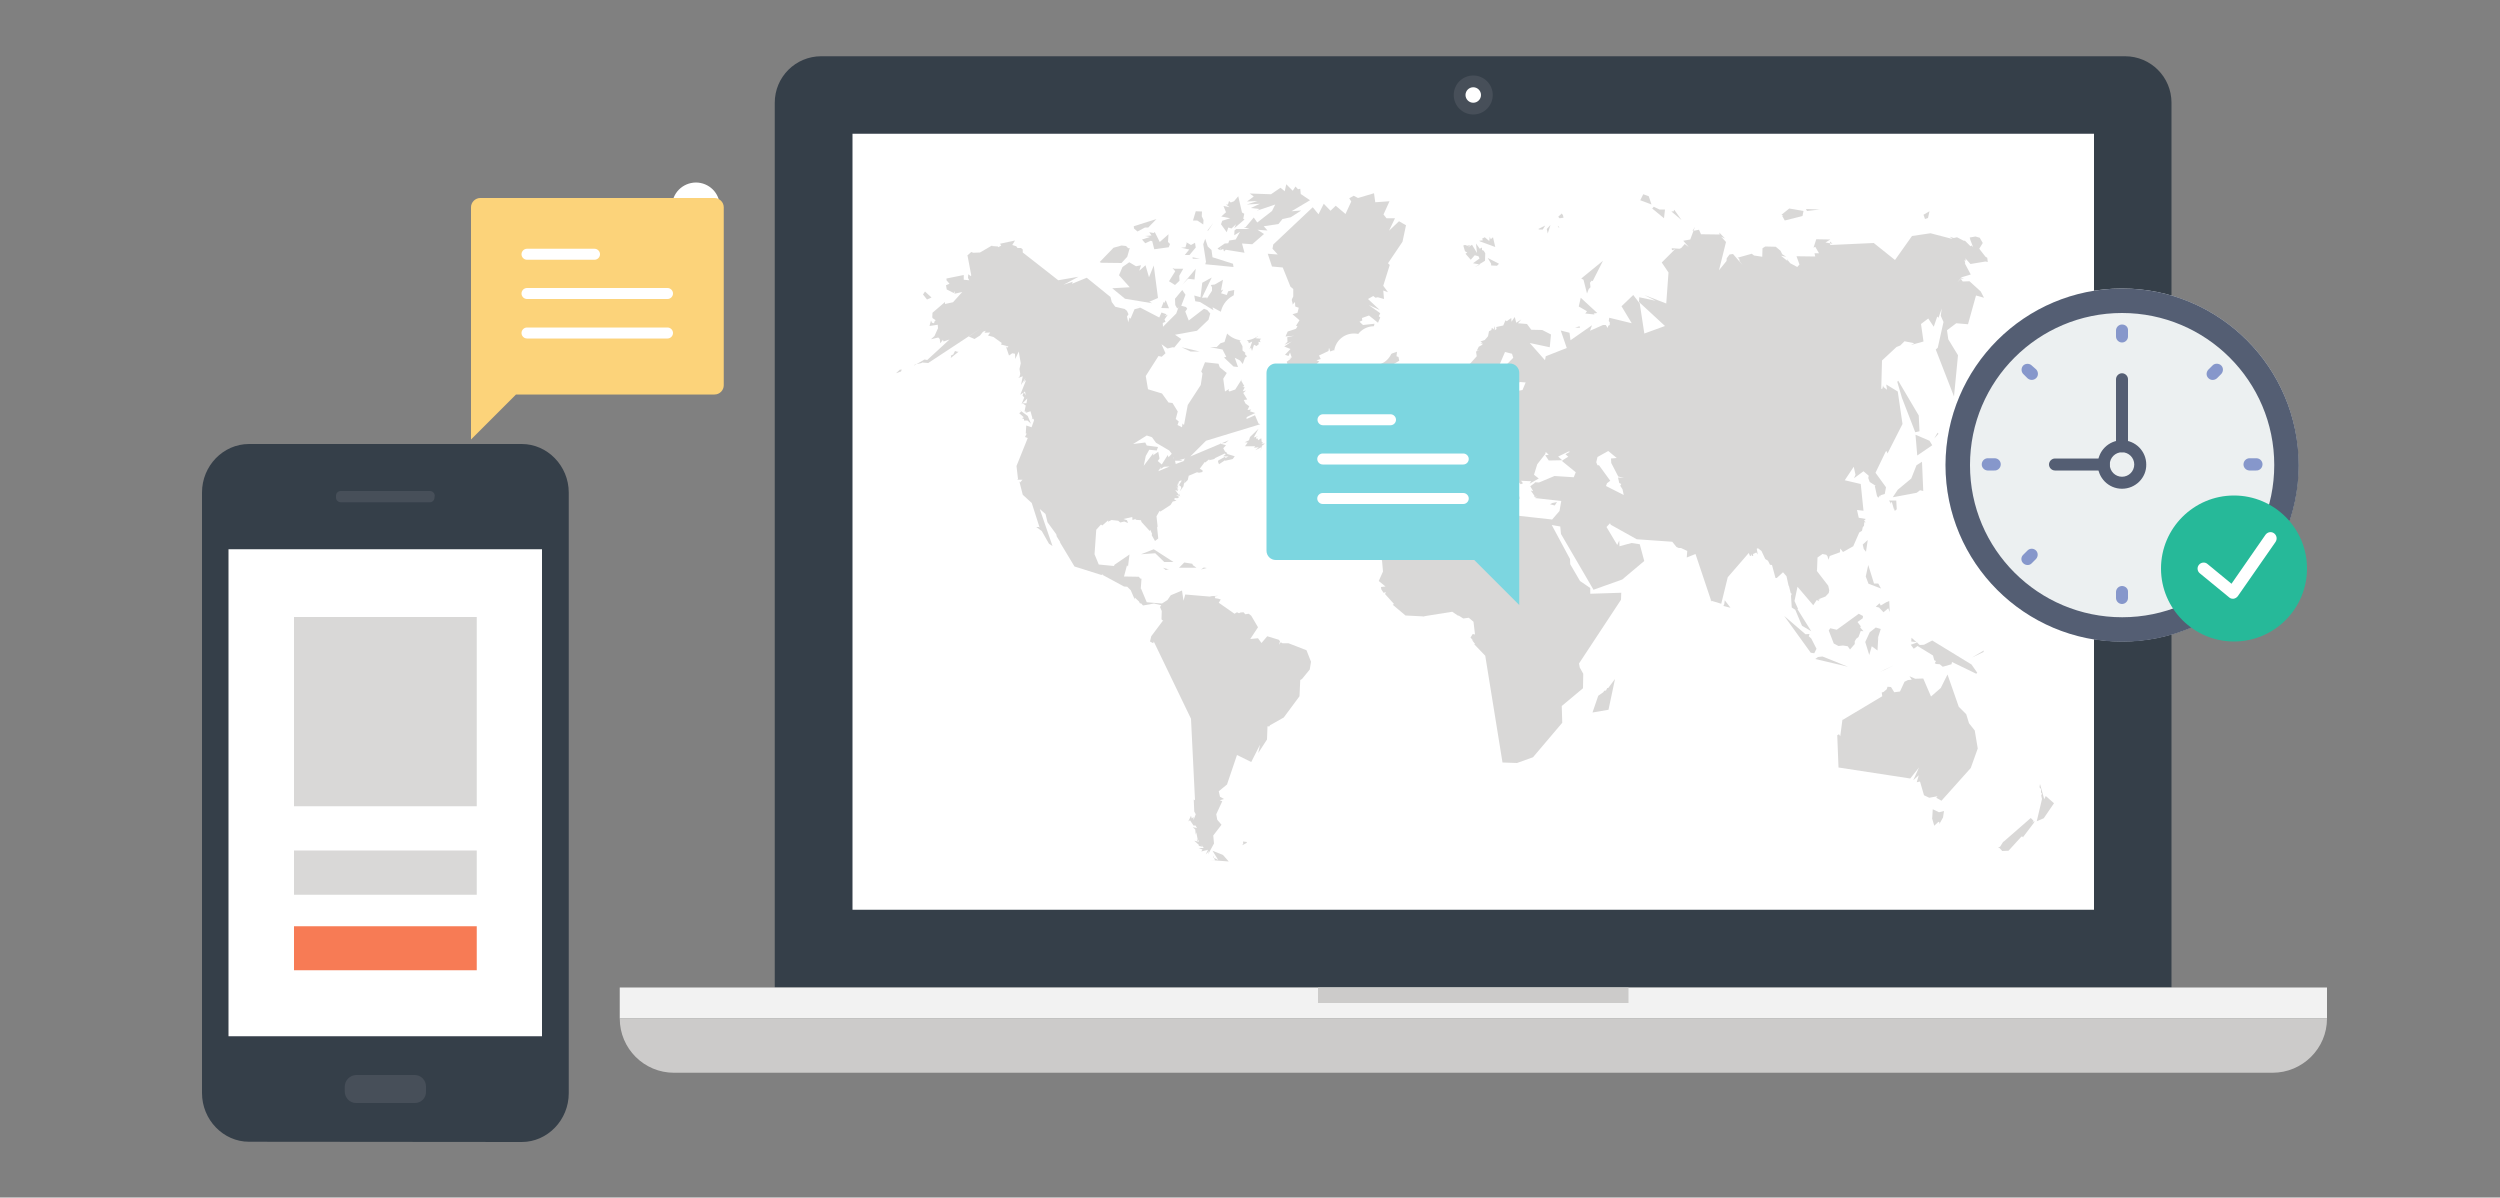 <?xml version="1.0" encoding="utf-8"?>
<!-- Generator: Adobe Illustrator 19.2.0, SVG Export Plug-In . SVG Version: 6.00 Build 0)  -->
<svg version="1.1" id="Layer_1" xmlns="http://www.w3.org/2000/svg" xmlns:xlink="http://www.w3.org/1999/xlink" x="0px" y="0px"
	 viewBox="0 0 1000 479" style="enable-background:new 0 0 1000 479;" xml:space="preserve">
<rect x="0" y="0" width="1000" height="479" fill="#808080" stroke="none"/>
<style type="text/css">
	.st0{fill:#353F49;}
	.st1{fill:#FFFFFF;}
	.st2{fill:#D9D8D7;}
	.st3{fill:#474F59;}
	.st4{fill:#F2F2F2;}
	.st5{fill:#CCCBCA;}
	.st6{fill:#F77B55;}
	.st7{fill:#FCD37A;}
	.st8{fill:#ECF0F1;}
	.st9{fill:#545E73;}
	.st10{fill:#8697CB;}
	.st11{fill:#26B999;}
	.st12{fill:#7CD6E0;}
</style>
<title>push-notification-realtime-comm</title>
<path class="st0" d="M309.9,395V41.1c0-10.3,8.3-18.6,18.6-18.6c0,0,0,0,0,0h521.5c10.3,0,18.6,8.3,18.6,18.6c0,0,0,0,0,0V395H309.9
	z"/>
<rect x="341" y="53.5" class="st1" width="496.6" height="310.4"/>
<g id="Layer_3">
	<g id="Layer_1-2">
		<g id="Layer_1-3">
			<g id="_Group_">
				<polygon id="_Path_" class="st2" points="479.8,140.6 472.6,138.9 476.2,140.6 				"/>
				<path id="_Path_2" class="st2" d="M405.9,155.4l-1.4,1.9L405.9,155.4z"/>
				<path id="_Path_3" class="st2" d="M477,143.1l-2.6,1.3L477,143.1z"/>
				<path id="_Compound_Path_" class="st2" d="M424.2,217l-0.3-0.2l5.9,9.8l10.8,3.4l0.2-0.2l0.5,0.1l-0.2,0.1l8.5,4.6l1.3,0.1
					l1.4,1.4l1.6,3.7v-0.8l1.7,1.6l0.4,0.8l0.4-0.1l0.8,0.9l4.4-0.8l2.9,0.7l-0.5,0.7l0.7,1.6l-0.1,3.3l0.3,0.4h0.4l-4.8,6.4
					l-0.5,2.1l1.3,0.7l0.2-0.7l14.9,30.9l1.6,32.6l-0.5-0.3l0.2,4.8l0.6,1.1l-0.9,2.3v-1.2l-0.7,0.6l-0.3-1.1l-1.1,2.3l0.7-0.5
					l1.4,2.1h0.8l0.6,1l-1.7-0.3l1,0.9l0.2,2.1l0.2-1l0.6,3h-0.4l0.5,0.6l0.3-0.7v0.9l-1.8-0.4l2,1.8l-0.4,0.2l1.7,0.4l-0.5-0.9
					l1,1.4h-2.1l1.6,0.6l-0.5,0.8l2.7-0.7l-0.9,1.9l1.3-1.4l-0.4,1.4l2.4-4.4l-0.3-3.2l3.3-4.3l-1.7-2l-0.4-2.2l2.4-5.2l-1-0.4
					l1.7-0.5l-1.6-0.9l-0.5-2.2l3.3-2.7l4-11.8l5.7,2.8l3.5-6.9l-0.7,3.3l3.5-5.4l0.2-5.3l0.7,0.1l0.3-0.5l5.5-3.1l6.3-8.5l0.3-6.5
					l0.7-0.4l3.1-3.8l0.5-3.1l-1.8-4.6l-7.2-2.8h-2.4l-0.7-0.4l-0.7,1l0.4-1.4l-0.5-0.6l-4.6-1.4l-2.3,2.7l-1.4-1.9l-3.1,0.3
					l3.1-4.7l-2.7-4.6l-1-0.8l-1.4,0.2l-0.7-0.8l-1.2,0.1l-0.6,0.3l-0.8-0.4l-1,0.6l-6.3-4.4l0.8-1.3l-0.9-0.3l-0.5-0.1l-0.8-0.1
					l-0.2-0.7l1.4-0.3l-3.4,0.2l0.8,0.2l-10.6-0.9l-0.7,2.5l-0.6-4.1l-4.5,1.9l-1.3,1.9l-2.2,1.4l-6.1-0.5l-2.3-5.5l-0.1,0.2
					l0.3-4.1l-0.5-0.1l-0.6-0.7l-5.9-0.1l1.2-4.5l0.4,0.5l0.6-4.8l-6,4.1l-0.2,0.5l-6.1-0.6l-2.1-5.1l0.4,1.2l0.7-10l1.9-2.1
					l0.5,0.4l2.4-2.1l-0.1,0.6l1.4-0.7l2.7,0.3l0.8,0.7l1.6-0.4l1.5,0.6l-0.4-1.1l-1.4-0.5l3.5-0.8L453,208l1.5-0.5l-0.4,0.4
					l2.3,0.2l0.2,0.7l3.3,3.6l0.2-0.5l0.7,1.6l-0.1,0.6l1.3,2.3l1.3-1l-0.5-4.8l0.3,0.4l0.1,1l-0.6-5.5l1.2-2.1l0.4,0.2l4-2.6
					l0.9-1.4l1.5-0.3l-0.9-0.5l0.2-0.6l1.1,0.1l0.7-0.5l-1.3-0.8l1.3,0.3v-1l0.4,1.4l-2-2.7l1.2,0.5l-0.5-0.8l0.6,0.3l-0.9-1.4
					l0.8,0.7l-0.5-2l0.7,1.4l-0.3-0.9l0.4-1.2l0.9-0.5l0.1,0.2l-0.1,0.3l-0.8,1.2l0.1,0.5l0.5,0.2l0.2,0.7l-0.6,1.4l1.5-2.1l0.5-2.9
					l-0.2,1.8l1.4-1.4l0.6-2.6l-0.2,0.9l3.3-1.4l0.8,0.2l1.4-0.3v-0.7l-1.1-0.6l2-2.7l0.2,0.2l1.7-1.4l-0.2,0.5l2.1-0.5l0.4-0.4
					l3.8-1.8l0.4,0.3l-1,0.8l2.1,0.1l-1.2,0.6l-0.2-0.5l-2.7,1.5l-0.1,0.5l0.4,1l2.4-1.6l0.1,0.2l3-0.7l0.8-1.1l-3.3-1l0.4-0.2
					l-1-0.7l-0.7-1.3l1.1-1.2l-2.5-0.7l2.3-0.2l1.3-1.1l-15.4,6.5l6.3-6.3l21.7-6.6l-0.7-0.3l-1.4-3.3l-3.4,1.5l0.1-0.8l3.4-1.6
					l-2.2-0.7l0.6-0.7l-1.5,0.2l0.7-1.5l-1.5-1.1l-0.7-1.4l1.4-0.2l-1.6-2.6l1.1-1l-1.3,0.3l0.8-1.6l-0.9-0.1l0.7-0.4l-1.2-2.1
					l0.2-0.6l-2.6,4.1l-2.3,0.8l-0.4-0.4l0.2-0.6l-1.6,1l-0.7-5.1l1.4-2.3l-2.8-2.3l-0.5-1.4l-5.4-0.6l-1.5,3.7l0.5,0.8l-0.7,4.6
					l-5.2,8l-1.5,8l-0.6-0.6l-0.2,1.5l-1.8-0.9l0.5-1.4l-1.2-1l0.8-3l-2.1-3.4l-1.6-0.2l-2.6-3.6l-5.6-1.7l-0.9-5.3l5.1-8l1.3,0.3
					l1.5-1.4l-1.6-3.6l2.4,1.7l2.1-0.5l0.6,0.1l2.8-3.4l-2.5-1.7l8.8-1.6l4.6-4.4l0.7-2.5l-1.2-1.4l-1.3-0.5l-6.1,4.7l-1.4-3.6
					l0.8-1.1l-0.5-0.7l-1.9-0.5l1.7-4.4l-1.3-1.9l-2.9,3.5l0.1,2.5l0.8,1.4l0.5-0.5l-0.9,2.5l-5.3,5.3l-0.1-1.5l1.1-0.5l-0.4-0.9
					l1.3-1.9l-1.2,0.5l0.7-0.7l-2-0.7l-0.9,2l-9.8-5.1l2.2,1.2l-2.3,0.6l-1.6,3.8l-0.4-0.5l-0.5,1.9l-0.5-2.3l0.6-0.9l-0.6-1.3
					l-0.9-0.8l-3.8-0.9l-1.4-1.9l-0.5-2l-9.5-7.7l-5.9,2.4l0.3-0.8l-3.7,1.2l6-3.2l-8.1,1.4l-14.2-11.1l0-1.2l-0.7-0.6H407l-0.5-0.7
					l-1.6-0.5l1.1-1.8l-6,1.3l0.5,0.7l-1.2,0.7l-0.1-0.3l-2.6-0.2l0.7-0.5L392,101l-2.7,0.1l-0.8-0.3l-1.8,1.6l0.3-0.2l1.5,7.9
					l-0.3,0.6l1,0.4l-1.9-1.4l-0.1,1.5l0.5,0.9l-2.2-0.2V110l-6.9,1.4v0.7l1.2,1.4l-1.4,0.6l0.3,1.7l2.8,1.4l0.4-0.8l-0.1,1.1
					l3.1-0.7l-3.7,4.1l-3.2,0.7v-0.8l-5,4.3l-0.1,1.8l0.2,0.4l1.2,0.8l-0.4,0.3l-0.3,0.9l-0.8-0.2l-0.4-0.9l-0.6,2.2l3.3-0.5
					l0.1,1.4l-1.4,3.1l-1.4,1.3l2.9-0.7l0.6,0.6l0.2,1.7l1.1-1.4l0.2,0.7l2.4-0.8l-8.9,8.2l-1.1-0.2l-4.3,2.5l0.5-0.5l2.7-0.6
					l0.1-0.2l2.5,0.2l21.4-14.1l-5.2,3.5l2.3,1l2.2-1.4l1.2-1.5l1.1-0.4l-0.5,0.8l2.3-0.1l-0.9,1.2l2.2,0.6l3.3,2.4l-0.3,0.6l3,0.8
					l-0.6,0.5l-0.5-0.7l1.3,3.8l1.3-0.9l1.1,0.2l0.1,2.1l1.4-3l0.8,4.7l-0.5,2.3l0.3,2l-0.3,1.1l-0.5,0.5l1.8-0.7l-0.7,3.5l1.8-2.8
					l-0.9,2.1l0.8-1.2l0.2,0.3l-2.2,5.5l1.9-1.3l0.3,1.5l-0.8-1.2l-0.5,1.3l0.7,0.8l-1.1,2.7l2.3-2.3l-0.3,1.9H409l1.3,0.9l-0.5,2.4
					l0.8,0.1l-0.5,0.5l2.1-0.7l0.8,2.9l-0.5,0.3l0.9-0.2l0.2,0.7l-1.8,5l0.7-0.5l0.4-1.1l-0.9,1l0.9-1.6l-2.4-0.8l-0.2,3.2h0.4
					l-0.7,1.4l1.1,0.4l-4.5,11.2l0.6,5.2l-0.3,0.3h2.1l-1,1.1l-0.3-0.6l1.4,5.5l3.6,3.3l3.2,10l-0.3-0.4h-1.1l2.2,1.6l2.9,5.1
					l1.4,0.9l-5.1-14.8l2.3,2l0.8,3.3l3.5,4.8l0.2,0.9L424.2,217L424.2,217L424.2,217z M469.5,185.9l-6.2,2.6l1.2-1.9l-0.4,1.1
					l1.5-1l2.2-0.1L469.5,185.9L469.5,185.9L469.5,185.9z M470,184.3h2.6l0.1-0.3h-1l2.4-0.6l-0.7,0.7l0.4,0.2l-3.5,1.3L470,184.3
					L470,184.3z M469.3,183.2l0.3-0.5l-0.4,0.9L469.3,183.2L469.3,183.2L469.3,183.2z M453.4,177.5l5.3-3.3l2.1,0.7l1.6,2.2l5.3,3.1
					l1,1.3l-1.3,1.4l-0.3-0.9l-2.4,3.8l-1.6-1.4l0.7-1l-0.5-2.7l-2.2,1.5l0.2-0.4v-0.5l-3.8,5l0.9-4.4l-0.1,0.5l1.4-2.5l3,0.3
					l0.5-1.4l-4.5-0.6l-0.6-1.2l-4.8,0.6l0,0L453.4,177.5z"/>
				<polygon id="_Path_4" class="st2" points="407.7,163.9 408.5,164.6 407.7,165.3 409.5,166.9 408.8,167.3 409.6,167.6 
					409.6,168.2 411,168.2 412.4,169.5 411.1,166.4 				"/>
				<polygon id="_Path_5" class="st2" points="360.4,148.6 360.7,147.8 359.9,147.9 358.4,149.3 				"/>
				<path id="_Path_6" class="st2" d="M354.6,221.5l-0.6-0.2L354.6,221.5z"/>
				<path id="_Path_7" class="st2" d="M358,149l-2.3,1.4L358,149z"/>
				<path id="_Path_8" class="st2" d="M352.4,220.4l-0.7-0.5L352.4,220.4z"/>
				<path id="_Path_9" class="st2" d="M353.7,220.7l-0.8,0.1L353.7,220.7z"/>
				<polygon id="_Path_10" class="st2" points="383.4,140.7 382.9,140.7 382,140.4 381.3,141.8 380.1,142.3 380.5,142.2 
					380.3,143.2 				"/>
				<polygon id="_Path_11" class="st2" points="491.5,344.6 489.2,342 485,340.3 487.3,344 485.3,343 485.2,342.2 486,344.1 
					484,344 				"/>
				<polygon id="_Path_12" class="st2" points="467,227.8 467.6,227.8 465.2,227.1 466.3,228 				"/>
				<polygon id="_Path_13" class="st2" points="478.6,227.1 477.2,226.1 476.9,225.5 473.7,225 471.6,227.1 				"/>
				<polygon id="_Path_14" class="st2" points="469.4,224.8 461.5,219.7 456.4,221.7 462.1,221.3 465.7,224.8 				"/>
				<polygon id="_Path_15" class="st2" points="480.4,227.8 482.7,227.2 481.5,227 				"/>
				<polygon id="_Path_16" class="st2" points="623.3,90.9 623.8,91 623.1,90.3 				"/>
				<path id="_Path_17" class="st2" d="M624.6,84.4l1.1-0.5L624.6,84.4z"/>
				<path id="_Path_18" class="st2" d="M625.5,87.6l0.4-0.5L625.5,87.6z"/>
				<polygon id="_Path_19" class="st2" points="623.8,87.3 625.4,87.1 625.2,86.1 624.7,85.4 623.3,86.7 				"/>
				<path id="_Path_20" class="st2" d="M627.8,88.6l2,1.3L627.8,88.6z"/>
				<path id="_Path_21" class="st2" d="M625.7,92.2l-0.3-1.1L625.7,92.2z"/>
				<path id="_Path_22" class="st2" d="M626.2,90.2l2.2,0.3L626.2,90.2z"/>
				<path id="_Path_23" class="st2" d="M622.8,89.1l0.2-0.2L622.8,89.1z"/>
				<polygon id="_Path_24" class="st2" points="615.7,91.8 617.1,91.8 618.1,90.2 615.3,91.6 				"/>
				<polygon id="_Path_25" class="st2" points="618.7,91.6 619.1,93.4 620.2,90 				"/>
				<path id="_Path_26" class="st2" d="M620.7,92.8l-0.2,0.5L620.7,92.8z"/>
				<polygon id="_Path_27" class="st2" points="656.1,80.1 660.6,81.8 659.5,78.5 657.3,77.7 				"/>
				<polygon id="_Path_28" class="st2" points="638.9,125.2 632.3,119.1 631.5,122.6 634.8,124.5 634.1,125.4 637.8,125.8 
					637.5,125.4 				"/>
				<polygon id="_Path_29" class="st2" points="631.8,130.5 630,131.1 632,131.1 				"/>
				<path id="_Path_30" class="st2" d="M628.6,83.8l-0.5-0.1L628.6,83.8z"/>
				<polygon id="_Path_31" class="st2" points="632.5,111.4 633.4,111.9 634.8,117.4 635.5,115.6 636.2,114.9 636,113.1 
					636.6,112.3 637.1,112.4 641.2,104.3 				"/>
				<polygon id="_Path_32" class="st2" points="568.6,161.8 568.3,163.2 569.2,162.9 568.5,165.7 569.4,164 569.1,164.7 
					569.4,166.2 571.8,166.6 572.2,169.9 569.6,170.9 570.4,171.7 568.9,172.7 572.5,172.9 568.4,176.1 576.2,173.5 577.6,171.9 
					575.7,170.7 574.8,169.1 575.8,169.3 574.1,166.2 570.9,164.3 572.2,164.1 571.5,163.7 570.5,161.2 570.9,159 				"/>
				<polygon id="_Path_33" class="st2" points="568,168.4 568.7,167.6 566.4,165.7 565.9,166.5 565.8,166 565.3,167.2 563,168.1 
					563.5,168.7 563.2,169.2 564.2,170 563,171.3 564.4,171 562.3,172.8 563.3,172.7 563,173 563,173.4 567.6,171.9 				"/>
				<polygon id="_Path_34" class="st2" points="585.4,98.5 586,100.5 586.9,101 586.2,101.5 588.3,103.9 589.9,102.1 591.4,102.5 
					591.8,103.4 589.2,105.3 592,105.8 589.8,106.9 594,104.3 594.1,101.3 593.5,100.3 592.8,100 592.8,99 591.9,99.5 590.4,97.4 
					590.8,101.2 588.8,97.9 587.1,99 588.1,98 586.9,98.3 586.1,98 585.4,98.1 				"/>
				<path id="_Path_35" class="st2" d="M592.4,95.5l-0.2,0.3L592.4,95.5z"/>
				<polygon id="_Path_36" class="st2" points="592.1,96.6 598.1,98.8 597.2,94.9 596.3,95.7 595.9,94.7 595.7,96.4 593.9,94.9 
					592.8,95.5 593.2,96.1 591.7,96.3 				"/>
				<polygon id="_Path_37" class="st2" points="598.8,106.3 599.6,105.5 595.1,103.2 596.4,105.4 596.5,106.2 				"/>
				<path id="_Path_38" class="st2" d="M591.8,136l2.3-1.4L591.8,136z"/>
				<polygon id="_Path_39" class="st2" points="712.6,85.9 713.3,86.4 712.9,86.4 713.9,88.2 721,86.4 721.4,84.4 715.7,83.4 				
					"/>
				<polygon id="_Path_40" class="st2" points="661.5,82.7 660.9,83.4 660.5,83.1 665.6,87.3 666,83.8 663.8,83.8 				"/>
				<polygon id="_Path_41" class="st2" points="668.8,84.8 672.6,88 669.7,83.9 669.4,84.6 668.6,84.5 				"/>
				<path id="_Path_42" class="st2" d="M722.7,94.8l-0.4-0.2L722.7,94.8z"/>
				<polygon id="_Path_43" class="st2" points="769.4,85.9 770,87.6 771.2,87.2 771.8,84.5 				"/>
				<polygon id="_Path_44" class="st2" points="722.8,84.4 727.9,83.8 722.4,83.6 				"/>
				<polygon id="_Path_45" class="st2" points="477.2,88.2 478.9,88.2 481.3,89.8 481.4,88 480.7,86.5 480.8,84.6 478.3,84.5 				
					"/>
				<polygon id="_Path_46" class="st2" points="483.3,92.2 485.3,89.2 482.9,92.3 				"/>
				<polygon id="_Path_47" class="st2" points="482.1,95.5 481.3,97.7 482.4,104.7 482.1,105.7 493.4,106.8 493.2,105.5 485,102.9 
					484.6,100 483.1,98.6 				"/>
				<polygon id="_Path_48" class="st2" points="488.5,86.6 492.1,87.3 488.9,88.3 488.4,89.7 490.7,92.9 491.3,91 492.6,91.4 
					494.4,89.7 493.7,91.3 497.8,87.8 497.3,87.5 497.7,85.5 496.8,85 495.3,78.5 493.6,80.5 492.3,81 491.6,80.4 491.2,81.8 
					490.4,81.8 491.8,82.9 489.4,82.4 490.4,84.9 				"/>
				<polygon id="_Path_49" class="st2" points="477,102.9 477.1,103.5 480,103.5 				"/>
				<polygon id="_Path_50" class="st2" points="501.5,87 498.3,90.8 497.5,90.9 499.8,91.6 494.5,91.6 493.8,92.2 493.7,94.1 
					496,92.7 494,96.3 496.8,95.4 491.7,96.2 491.3,97.3 489.9,97.4 487,99.4 487.8,100 488.6,98.7 488,100.1 489.3,99.6 
					489.6,100.6 490.3,99.9 497.8,101.1 496.8,97.4 500.9,97.7 505.6,93.6 503,91.9 507,92.2 505.5,90.5 511.4,89.6 513,87.6 
					516.3,86.9 520.5,84.2 516.6,84.5 524,80.1 520.3,77.6 520.1,75.5 519.2,75.7 518.2,74.6 517.1,76.3 514.5,73.7 513.9,76.5 
					512.2,75.1 508.4,77.7 499.9,77.4 501.5,78.6 498.8,80.6 503,80.4 498.7,81.8 504,81.5 500.3,83.2 503.8,83.6 502.7,84.3 
					510.1,81.8 508.8,84.4 502.9,89 				"/>
				<polygon id="_Path_51" class="st2" points="477.8,111.8 478.3,107.5 473,113.8 475.2,111.5 				"/>
				<polygon id="_Path_52" class="st2" points="471.8,112.3 471.7,110.3 473.3,107.5 469.8,107.5 469,107.2 470.1,108.5 
					467.6,112.5 470,114 				"/>
				<polygon id="_Path_53" class="st2" points="463.2,119.2 461.5,106.2 459.6,110.9 458.2,106.1 455.7,108.3 456.4,106.1 
					454.4,106.5 451.7,104.9 449,106.8 447.6,110.1 451.9,114.9 444.9,115.3 450,119.5 460.9,121.3 459.7,120.7 				"/>
				<polygon id="_Path_54" class="st2" points="464.5,123.2 467.6,123.3 466.3,120.1 465.7,121.2 465.5,120.7 				"/>
				<polygon id="_Path_55" class="st2" points="463.9,96.8 461.9,92.8 461.5,93.2 459.7,92.9 460.6,94.2 458,94.4 460,94.8 
					456.8,95.8 458.1,97.3 460.3,96.3 460.9,96.5 461.7,99.7 467.5,98.9 468,97.6 467.2,96.8 467.4,93.7 				"/>
				<polygon id="_Path_56" class="st2" points="474.2,96.7 474.7,97.1 474.2,98.9 472.4,99.1 475.7,99.8 473.9,102 475.8,102 
					478.3,99 478,97.1 476.4,98 				"/>
				<polygon id="_Path_57" class="st2" points="440.4,105.1 448.6,105.2 450.9,102.7 451.9,99.2 451.3,99.3 450.4,98.4 448.6,98.2 
					445.4,99.1 439.9,104.8 				"/>
				<polygon id="_Path_58" class="st2" points="369.2,117.8 370.8,119.8 372.6,119 370,116.6 				"/>
				<polygon id="_Path_59" class="st2" points="453.6,91.4 455,92.6 458,91 459.3,91 462.6,87.6 453.5,90.5 				"/>
				<polygon id="_Path_60" class="st2" points="567.8,159.2 566.9,159.9 566.8,160.7 				"/>
				<polygon id="_Path_61" class="st2" points="552.2,212.9 553.2,212.2 552.1,212.5 				"/>
				<path id="_Path_62" class="st2" d="M525.1,82.9l-15.8,14.9l-0.3,1.7l2.1,2.3l-4-0.3l1.7,5.1l4.3,0.4l3.1,7.7l1.1,0.9v3l-1.1,2.3
					l0.6-0.4l-1.1,2.7l2.3-2.4l0.1,1.8l1.4,0.5l-0.5,2l-2,0.6l2.8,2.4l-1.4,2.2l0.6,0.2l-0.6,1l-3.3,1.1l-0.9,2l3.4-0.3l-2.7,0.6
					l0.1,1.8l-1.2,1.2l2.9-1.3l-3,2l2.5,1l-2.2,2.3l1.4,0.5l0.6-1.4l0.7,2l-2,0.5l1.4-0.3l0.2,0.3l-1.6,1.2l0.7,2.3l0.8-0.5l1.4,5.1
					l-0.5,0.5l3-0.8l2.2,3.3l2.3-4.1l-0.3-0.1l0.8-1.4l-0.8-1.1l3.4-3.3l-1.1-0.5l1.7-0.5l-0.7-1.4l3.8-1.8l0.2-1.3l0.5,1.5l1.3-0.5
					l0.6,0.2l1-1.4l0.9-0.5l3.4-4.3l5.4,0.1l4.6-2.7l0.5-2l-4.6,0.5l-1.4-1.3l1.1-0.5l-0.1-1l2.8-1l3.6,2.9l0.9-2.1l-0.6-0.5
					l0.6-1.2l-4.6-3.3l4.4,2l-4.7-4.4l2.1-1.2l0.9,0.7l0.9-0.2l2.5,0.7l-0.3-3.4l1.9,0.7l-1.9-2.6l2.6-8.3l-0.7-0.7l5.8-8.6l1.4-6.6
					l-2.8-1.6l-4,3.8l2.4-5h-3.4l-1.2-1.5l2.4-5.3l-5.7,0.4l-0.5-3.6l-6.4,1.9l-1.7-0.9l-1.8,1l0.8,1.3l-2.3,5l-3.9-3.3l-2.1,2
					l-2.7-2.8l-2.1,4.2L525.1,82.9L525.1,82.9L525.1,82.9z"/>
				<polygon id="_Path_63" class="st2" points="559.7,144.3 559.4,142.8 558.6,142.5 558.8,140.7 551,143.4 549.5,140.3 
					549.6,140.7 549.4,141.7 548.5,141 548.2,141.3 548,141.8 548.6,142 550.2,143.4 547.9,144.5 550.2,144.9 549.9,145.4 
					550.3,145.5 548.8,146.8 550.7,146.6 551.2,147 553.7,147.8 				"/>
				<path id="_Path_64" class="st2" d="M556.3,212l-0.8,1L556.3,212z"/>
				<polygon id="_Path_65" class="st2" points="503.4,136.7 504.2,136.9 503.9,136 504.5,135.5 502.2,135.3 503.3,134.3 
					501.5,133.8 502.6,133.3 499.9,132.1 500.6,131 499.7,131.6 499.6,131.4 500.1,130.5 498,128.4 500.6,127.9 498.3,126.9 
					500.7,125.8 499,125.6 499.4,125 497.9,125.2 499.7,123.5 496.5,124.8 496.9,123.6 496.3,123.8 495.7,119.9 494.9,120.4 
					495.5,119.3 493.8,120.8 494.4,119.8 494.1,119.2 495.3,118.4 493.4,119.1 493.7,116 491.3,116.5 490.7,118 488.4,117.3 
					489.3,115.8 488.4,116.2 489.2,111.9 485.9,113.8 484.3,114 484.8,114.9 484.8,116.3 482.7,119.5 482.7,119 480.8,119.1 
					484.7,111 480.9,113.1 480.2,118.9 477.7,118.2 478.1,120.5 480,120.8 485.4,124.1 485,122.9 491.1,126.2 491.5,128.3 
					492.2,129.1 489.8,136.8 488.2,137.3 486.7,138.8 484,138.9 489,139.8 490.5,142.7 489.6,143 493.4,146.6 495.2,146.8 
					493.9,143.1 496,144.2 497.1,145.6 498,143.1 498.8,142.5 497.9,141.6 498.2,141.2 497,140.2 497,138.5 495.8,136.3 
					498.1,135.4 499.4,136.7 499.5,137.3 500.9,136.6 499.8,139.7 500.4,139 500.8,140.4 501.6,137.9 502.6,138.4 503.5,137.7 				
					"/>
				<polygon id="_Path_66" class="st2" points="504.2,180.5 504.8,178.3 506,177.4 504.6,177.5 505.2,177 504.7,176.8 504.5,175.3 
					503.2,176.1 503.1,175.4 502.4,175.4 502.4,175 503.2,174.5 501.5,175 503.4,171.5 500,174.8 499.6,176.1 497.9,176.9 
					499.1,177 498,178.5 502.1,178.5 501.6,179.1 503.5,178.9 502.1,180.1 504.5,178.9 				"/>
				<polygon id="_Path_67" class="st2" points="793.4,260.8 793.5,260.2 788.8,263 				"/>
				<path id="_Compound_Path_2" class="st2" d="M795,103.9l-0.1-0.8l-0.7-0.4l-2.5-3.2l1.4-2.3l-1.2-2.1l-1.7-0.5l-2.3,0.4l0.3,0.9
					l-0.4-0.8l1.5,3.9l-0.6-0.8l-0.5,0.3l-2.2-2.2h-0.5l-2.7-1.4l-1.3,0.3l-1.6-0.5l1.1,0.9l-8.8-2.3l-7.4,1.1L758,104l-8.5-6.8
					l-17.4,0.8l-0.1-1.4l1,0.9l-2.8-0.5l1.9-1.2l-5.6-0.1l-1.1,3.4l0.7-0.4l1.5,2.6h-1.8l0.3,1.3l-7.5-0.1l1.2,3.3l-0.9,1l-2.8-1.5
					l-1.4-1.7l0.3,0.8l-2.6-2.1l2.1,0.4l-1.6-1l-0.7-1.4l-1.9-1.6l-4.2-0.1l-1.1,0.7l-0.1,3.4l-3.3-0.5l-0.9-0.7l-5.7,1.6l0.7,0.4
					l0.1,0.9l1.2,1.6l-3.8-4.4l-1.4,0.2l-1.1,1.5l-0.1,1.1l-3,3.7l2.8-11.3l-1.9-2.1l1.5,0.7l-2.3-2.4l0.2,0.8l-7.5-0.1l-0.8-1.8
					l-2.6,0.5l1-1.7l-1.9,5.1l-2.8,0.5l2.2,2.5l-1.6-1.2l-1.4,1.6l-0.7,0.3l-2.9-0.2l-0.3,0.2l0.3,0.6l1.2-0.5l-5.4,5.4l2.7,4
					l-0.9,12.4l-8.8-3.4l4.5,2.3l-6.5-1.4l-0.1,1.9l10.4,9.6l-10.7,3.9l2-0.2l0.6,0.4l-2-13.1l-2.6-3.4l-4.7,4.5l4.1,6.8l-9-2.2
					l-0.2,1.3l0.4,0.5v1.1l-0.6,0.3l-0.2,0.9l-0.8-1.2h-1.1l-5.2,2.3l0.8-2.2l-8.6,6l-0.4-3l-3.5-0.9l2.4,7l-8.4,3.3l-0.3,1.6
					l-6.1-6.9l8,1.7l0.5-5.1l-3.5-1.8l-4.4-0.1l-1.7-2.3l-3.6-0.3l1.3-1.5l-2,1.3l-0.6-2.3l-1.3,1.9l-0.1-1.5l-1.8,1.3l-0.5-0.4
					l-0.9,2.1l-2.8,0.6l0.1,0.8l-0.7,0.5l0.1-1.7l-0.6,1.4l-0.6-0.7l-0.2,0.5v0.4l-1,0.5l-0.4,2l-1.3,1.5l-1.7,0.6l1,0.8l-1.1-0.1
					l1,0.5l-1.6,0.9l-0.8,1.6l1.1-0.2l-1.4,0.5l0.3,1.9l-3.6,4l2.2-0.8l-0.1,0.5l-3.2,2.3l-2-0.2l1.4,0.5l-0.5,0.4l-1.2,0.3l0.1,1.4
					l-2,0.1l0.2,1.4l2.6-0.5l0.2,0.5l-0.6,0.4l-2.3,0.1l0.6,2l-0.6,0.7l2.2-1.5l-2.1,2.5l1.4-0.5l0.6,3.1l4.5-3.6l3.3,9.1l1.8-0.5
					l0.5-0.8l1.3-0.7l1.1-4.5l-0.9-0.3l2.6-2.2l-1.9-4.7l0.1-1.8l0.5-0.9l0.2,0.2l0.3-0.5l2.4-2.1l2.2-5.1l2.8,0.7l0.5,1.6l-4,4.1
					l0.8,6l1.7,1.6l4.2-2l2.5,0.2l-0.2-0.1L609,156l-4.1,0.8l-3.5,9.2l0.5-1.3l-9,3.2l1,1l-6-1.5l-0.5-1.2l1.3-5.6l-2.7,3l0.3,2.1
					l1.8,3.5l-1.6,0.4l-1.4-0.5l-0.6,0.7l-1.5,0.2l-1.8,3.3l-1.1-0.1l1,0.3l-7.2,5.1l-2.3-0.2l-1.8,0.8l-0.2,0.5l3.9,1.5l1.5,4
					l-0.7-0.9l-0.1,1.5h0.2l-10.6,3.6l0.4,7.1h-0.3l-0.2,2.3l2.9-0.4l1.4,0.9l4.7-0.3l2.6-2.2l1.3-3.5l3.8-3.3l0.4-1.9l6.3-1
					l8.2,5.3l1.4,2.3l1.7,1.1l2.4-1.8l-8.2-9.8l-0.1,0.2l1.5-0.4l5.8,4.8l-0.9-0.3l3.2,1.9l0.2,2.5l3.6,3.4l1.7,0.3l-1.4,2.4
					l0.8,0.5h0.9l-1-4l0.3-2.9l1.1,1.1l0.9-0.4l-0.8-1l4.1,0.2l-0.7,1l3.7-2.1l-1.9-1.5l1.3-4.2l3.2-4.1l0.2-0.8l1.2,1.1l-1.4,0.2
					l1.4,2.1l5.4-0.1l-2-1.8l-0.2,0.6l4.7-2.3l0.6,0.1l-1.8,1l1.1,1l-2.3,1.4l-0.1,0.4l5.4,4.4l-0.8,2l-7.7-0.5l-6.2,2.6l-1.8-0.1
					l0.2,0.2l-1.9,1.4l1.2,2l-1-0.3l1.6,2.3l-0.4,0.3l1.4-0.1l-1.1,0.5l10.7,1.2l-0.7,4l-3.2,3.7l0.2-0.3l-29.8-3.3l0.3-5.8l-1,0.5
					l-0.6-0.9l-20.7,2.3l-16.9,23.3l0.7,0.2l0.4,4.5l-1.7,3.8l2.7,2.2l-1.8,0.2l0.1,0.9l0.9,1.4l1-0.2l-0.4,0.7l3.6,4l-0.5,0.3
					l5.1,4.3l8,0.4H569l11.9-1.9l2.2,1.5l0.5,0.1l1.7,1.1l2.2-0.3l1.9,1.6l0.6,5.1l-0.9-0.2l-0.9,1.4l1.2,1.4l-0.7-0.5l1.4,1.8
					l-0.5-0.1l4.5,4.7l6.9,42.7l5.8,0.2l6.4-2.3l11.7-13.8l-0.2-6.7l8.5-7.1l0.1-5.8l-1.4-2.5l-0.3-1.6l16.8-25.5l0.1-2.8l-12.4,0.4
					v-2.3l-4.1-2.8l-3.9-6.7l-0.1-2.1l-7.3-13.6l3.4,0.6l0.3,3l13,22.3l11.5-4.1l8.8-7.4l-1.8-6.7l-3.3-0.5l-4.8,1.3l-0.1-2.3
					l-0.8,1.8l-4.3-7.2l1.4-1.5l0.3,0.6l10.4,5.8l14.2,1l1.7,2.1l0.9,0.4h0.9l2.5,1.2l-0.2,2.6l3.5-1.4l6.4,19.1l-0.4-0.5l4.3,1.3
					l2.6-10.6l8.4-9.7l0.5,1.2l0.4-0.1l0.1-0.7l0.3,0.8l0.5-0.1l-0.1-0.7l1.3-0.6l0.6,0.8l-0.4-2.3l0.5-0.2l1.4,1.1l1.5,3.2l1.1,0.7
					l0.8,1.6l0.8,0.1l1.4,5.2h0.5l2.5-2.3l1.4,1.6l0.9,4.1v-0.5l0.8,3.2l0.4,0.2l-0.3,0.8l0.3,4.7l1.4,0.9l2.7,6.4l3.7,2.2l-5.5-8.8
					l0.2-0.2l-1.4-3.1l1.2-5.7l6.3,7.4l1.4-2.1l1,0.5l-0.5-0.8l0.7,0.4l-0.3-0.5l2.6-1l1.3-1.4l0.2-1.1l-0.4-1.8l-4.7-6.1l0.2,0.1
					l0.2-5.3l2-1.4l1.5,0.3l0.5,0.6l0.4,1.4l0.5-1.5l4.1-1.5l0.1-1.5l1.1,1.4l4.1-2.3l2.4-5.5l1.1-0.7l0.3-1.4l0.5-0.6l0.1-1.4h0.6
					l-0.7-0.6l0.7-0.7l-2.8-0.5l-0.7-3.1l2.6,0.3l-1.1-10.7l-6.4-1.5l3.6-5.4l0.7,3.2l-0.6,1.4l3.8-2.8l2.1,1.8l-0.2,0.9l0.6,1.6
					l2.5,1.6l-0.5-0.1l0.9,4.1l0.5,0.7l0.7-0.9l0.2,0.5v-0.6l1.7-0.5l0.5-2.7l-4.2-5.8l4.1-8.5l0.4-0.1l0.3,0.9l6-11.8l-1.9-13
					l-4.6-2.8l0.3,2.1l-1.4-1.1l-0.2-0.7l-0.2,1.3l-0.5,0.2l0.3-11.4l5.8-5.4l1.5-0.6l1.7-1.7l3.9,0.8l-1.3,0.7l5-1.4l-1-7l2.9-2.2
					l2.2,3.3l1.4-4.1l0.5,0.5l1.3-3.7l-0.4,2.9l1.1,2.5l-2.3,10.3l-0.8,0.7l7.3,18.8l1.6-16.5l-3.9-6.4l-0.5-3.6l3.7-2.8l4.7,0.4
					l3.2-11.5l3.2,0.9l-1.3-2.5l-4.5-4.1l-2.7,0.1l-0.8-1.1l-1.3,1.4l1.2-1.5h1.4l-1.3-0.4l4-1.2l-2.4-4.5l0.2,0.1l-0.3-1.4l0.6,0.3
					l-0.3-1l2.1,2.3l6-1l0.9,0.2L795,103.9L795,103.9L795,103.9z M649.6,191.2l-2.4-0.2l0.5,2.2l0.8,0.4l-0.4,0.7l0.9,1.4l0.5,2.3
					l-7.1-3.6l0.4-1.1l1.3-1l-4.5-6.2h-0.6l-0.5-1.2l0.5-2.1l4.3-2.4l3.4,2.8l-2.3,0.2l0.1,1.8l2.8,5.4L649.6,191.2L649.6,191.2
					L649.6,191.2z"/>
				<polygon id="_Path_68" class="st2" points="777.6,324.4 775.6,324.9 773.1,323.7 772.9,327.1 772.8,327.2 773.7,330.3 
					775.4,328.7 775.8,329 775.7,329.7 777.2,327 777.1,327.7 				"/>
				<path id="_Path_69" class="st2" d="M791.1,299.4l-1.2-7.2l-2.3-2.9l-1.1-3.6l-3-3l-4.5-12.9l-2.7,5.4l-3.9,3.4l-3.1-7.2
					l-3.2,0.1l-2.3-1l0.9,1.4l-1.5,0.1l-1.4,0.7l-1.8,3.9l-2.3,0.3l-1.3-2.1l-1.4-0.1l-0.3,1l-1.3,1.1l-0.7,0.2l0.2,1.5L737,288
					l0.1-1.1l-1,7.6l-0.5-0.8l-0.7,0.4l0.5,12.9l28.7,4.4l3.5-4.4l-2.3,5.1l2.2-2l-0.8,2.8l1.3-0.3l1.6,5.5l2.1,1l3.3-0.6l-0.5,0.6
					l2.1,1.2l-0.2,0.2l11.9-13.3L791.1,299.4L791.1,299.4L791.1,299.4z"/>
				<polygon id="_Path_70" class="st2" points="589.8,164.9 589.5,165 590.7,166.9 591.4,165.1 591.1,164.6 590.6,165 				"/>
				<polygon id="_Path_71" class="st2" points="598.2,161.2 598.3,162.4 599.1,160.2 				"/>
				<polygon id="_Path_72" class="st2" points="622.8,200.8 620.9,201.2 620,201.7 621.9,202.2 				"/>
				<polygon id="_Path_73" class="st2" points="821.6,321.3 818.3,318.4 817.7,319.7 816,313.6 815.8,314.9 816.4,315.6 
					816.4,318.1 816.4,317 816.8,317.5 816.5,318.2 816.8,319.6 814.7,328.5 817.5,327.3 				"/>
				<polygon id="_Path_74" class="st2" points="813.4,329.1 813.8,328.6 813.7,328.4 812.9,329.1 813.4,328.3 812.3,327.2 
					801.3,336.8 801.4,336.5 800.1,338.6 799.2,339.2 799.8,339.2 800.9,340.4 803.4,340.3 808.6,334.6 809.4,334.8 809.1,335 
					813.8,328.8 				"/>
				<polygon id="_Path_75" class="st2" points="586.7,192.8 588.4,194.9 588.6,192.2 				"/>
				<polygon id="_Path_76" class="st2" points="588.1,189.4 588,191.6 588.4,189.2 				"/>
				<polygon id="_Path_77" class="st2" points="594.3,197.2 593,196.9 595.9,199.3 596.9,196.8 				"/>
				<path id="_Path_78" class="st2" d="M608.1,201.2l3.7,0.3L608.1,201.2z"/>
				<polygon id="_Path_79" class="st2" points="637,285 643.4,283.9 646,271.6 643.3,275.2 642.9,275.2 642.4,276.2 641.7,276.3 
					641.3,276.9 639.3,278.3 				"/>
				<polygon id="_Path_80" class="st2" points="713.7,246.4 724.3,261.1 725.7,261.3 726.6,259.5 724.5,255.4 723.5,254.5 
					723.8,253.6 722.2,253.7 				"/>
				<polygon id="_Path_81" class="st2" points="689.4,242.4 692.2,243.1 689.9,240.1 689.7,241.7 689.5,242 				"/>
				<path id="_Path_82" class="st2" d="M500.1,337.7l0.2,0.2L500.1,337.7z"/>
				<polygon id="_Path_83" class="st2" points="498.6,337.2 498.8,336.8 497.2,336.6 497.3,337.4 496.9,338.1 				"/>
				<polygon id="_Path_84" class="st2" points="755.6,200.2 756.2,201.1 756.1,201.6 756.7,200.7 757.7,204.1 757.7,203.2 
					757.9,204.4 758.7,203.7 758.5,200.2 				"/>
				<polygon id="_Path_85" class="st2" points="746.1,256.8 747.7,262 748.7,258.5 751,260.2 751.3,254.9 750.8,256.3 752.3,251.6 
					750.3,251 747.9,252.9 				"/>
				<path id="_Path_86" class="st2" d="M757,201.8l0.1-0.2L757,201.8z"/>
				<polygon id="_Path_87" class="st2" points="754.5,240.9 752.3,242.2 751.8,241.3 750.3,242.7 751.6,243 753.4,244.9 
					755.3,243.3 755.9,244.8 755.7,240.4 				"/>
				<polygon id="_Path_88" class="st2" points="754,267.9 757.3,266.2 752.1,268.7 				"/>
				<polygon id="_Path_89" class="st2" points="731.5,252.2 733.5,257.4 735.4,258.4 737.2,258.2 739.1,258.5 740,259.8 
					741.9,257.6 741.9,256.5 742.5,255.5 743.4,254.8 744.3,252.4 745.4,252.5 744.1,251 744.3,250.5 743,248.8 745.1,247.3 
					745.2,246.4 743.5,245.5 734.7,251.9 732.1,251.3 				"/>
				<polygon id="_Path_90" class="st2" points="729,262.6 727.2,262.8 726.1,263.6 739.2,266.7 				"/>
				<polygon id="_Path_91" class="st2" points="771.8,176.3 766.2,173.9 766.9,182.2 772.9,178.1 				"/>
				<polygon id="_Path_92" class="st2" points="772.9,256.2 769.6,257.9 767.9,258 764.6,255.1 764.5,256.6 767.1,256.9 
					764.3,257.9 765.5,259.5 767,258.4 773.2,262.2 773.7,264.1 774.4,264.4 773.9,265.3 774.5,265.6 775.9,265.7 777.1,266.7 
					780.6,265.7 780.8,264.8 790.5,269.5 790.9,269.1 788.6,265.8 				"/>
				<polygon id="_Path_93" class="st2" points="759.1,195.9 757.1,198.9 766.7,197.1 768,196.1 769.3,196.4 768.8,184.7 
					766.6,186.1 764.5,191.4 				"/>
				<polygon id="_Path_94" class="st2" points="760.8,159.2 766.1,172.9 767.8,172.5 767.5,166.2 759.3,152.3 758.9,152.7 				"/>
				<polygon id="_Path_95" class="st2" points="745.1,217.8 745.5,219.6 746.4,220.7 747.1,216 				"/>
				<polygon id="_Path_96" class="st2" points="773.7,175.4 775.4,173.5 775,173.1 				"/>
				<polygon id="_Path_97" class="st2" points="747.3,226 746.3,230.6 747.4,233.5 752.4,235.4 751.3,233.4 749.6,233.4 				"/>
			</g>
		</g>
	</g>
</g>
<circle class="st3" cx="589.3" cy="38" r="7.8"/>
<path class="st1" d="M592.4,38c0,1.7-1.4,3.1-3.1,3.1c-1.7,0-3.1-1.4-3.1-3.1s1.4-3.1,3.1-3.1l0,0C591,34.9,592.4,36.3,592.4,38z"/>
<rect x="247.9" y="395" class="st4" width="682.9" height="12.4"/>
<path class="st5" d="M930.8,407.4c0,12-9.8,21.7-21.8,21.7H269.6c-12,0-21.7-9.7-21.7-21.7L930.8,407.4L930.8,407.4z"/>
<rect x="527.2" y="395" class="st5" width="124.2" height="6.2"/>
<path class="st0" d="M867.2,123.4c0,1.3-1,2.3-2.3,2.3s-2.3-1-2.3-2.3s1-2.3,2.3-2.3S867.2,122.2,867.2,123.4L867.2,123.4z"/>
<path class="st0" d="M99.6,456.7c-10.3,0-18.8-8.8-18.8-19.5V197c0-10.7,8.5-19.4,18.8-19.4h109.1c10.3,0,18.8,8.8,18.8,19.4v240.3
	c0,10.7-8.5,19.5-18.8,19.5L99.6,456.7L99.6,456.7z"/>
<path class="st3" d="M170.4,436.6c0.1,2.5-1.9,4.6-4.4,4.6c0,0,0,0-0.1,0h-23.5c-2.5,0-4.5-2.1-4.5-4.6c0,0,0,0,0,0v-1.9
	c0-2.5,2-4.6,4.5-4.7h23.5c2.5,0,4.5,2.1,4.5,4.6c0,0,0,0,0,0L170.4,436.6L170.4,436.6z"/>
<path class="st3" d="M173.8,199c0,1-0.8,1.9-1.8,1.9c0,0,0,0-0.1,0h-35.6c-1,0-1.9-0.8-1.9-1.8c0,0,0,0,0,0v-0.8
	c0-1,0.8-1.9,1.9-1.9H172c1,0,1.9,0.9,1.9,1.9c0,0,0,0,0,0L173.8,199L173.8,199z"/>
<rect x="91.4" y="219.7" class="st1" width="125.4" height="194.8"/>
<rect x="117.6" y="246.8" class="st2" width="73.1" height="75.7"/>
<rect x="117.6" y="340.2" class="st2" width="73.1" height="17.7"/>
<rect x="117.6" y="370.5" class="st6" width="73.1" height="17.6"/>
<path class="st1" d="M212.8,97.2c0,4.4-3.6,8-8,8s-8-3.6-8-8s3.6-8,8-8S212.8,92.8,212.8,97.2z"/>
<path class="st1" d="M242.5,97.2c0,4.4-3.6,8-8,8s-8-3.6-8-8s3.6-8,8-8S242.5,92.8,242.5,97.2z"/>
<path class="st1" d="M287.9,82.5c0,5.3-4.2,9.5-9.5,9.6c-5.3,0-9.5-4.2-9.6-9.5c0-5.3,4.2-9.5,9.5-9.6c0,0,0,0,0,0
	C283.6,73,287.9,77.2,287.9,82.5z"/>
<path class="st7" d="M192.1,79.2c-2,0-3.7,1.7-3.7,3.7c0,0,0,0,0,0v92.9l18-18h79.4c2.1,0,3.7-1.7,3.7-3.7l0,0V82.9
	c0-2-1.7-3.7-3.7-3.7c0,0,0,0,0,0C285.8,79.2,192.1,79.2,192.1,79.2z"/>
<path class="st1" d="M237.8,103.9h-27c-1.2,0-2.2-1-2.2-2.2c0-1.2,1-2.2,2.2-2.2h27c1.2,0,2.2,1,2.2,2.2
	C240,102.9,239,103.9,237.8,103.9L237.8,103.9z"/>
<path class="st1" d="M267,119.6h-56.2c-1.2,0-2.2-1-2.2-2.2s1-2.2,2.2-2.2H267c1.2,0,2.2,1,2.2,2.2S268.2,119.6,267,119.6L267,119.6
	z"/>
<path class="st1" d="M267,135.4h-56.2c-1.2,0-2.2-1-2.2-2.2s1-2.2,2.2-2.2H267c1.2,0,2.2,1,2.2,2.2S268.2,135.4,267,135.4L267,135.4
	z"/>
<path class="st8" d="M919.4,186c0,39-31.6,70.6-70.6,70.6S778.2,225,778.2,186s31.6-70.6,70.6-70.6l0,0
	C887.8,115.4,919.4,147,919.4,186C919.4,186,919.4,186,919.4,186L919.4,186z"/>
<path class="st9" d="M848.8,125.2c33.6,0,60.9,27.2,60.9,60.8c0,33.6-27.2,60.9-60.8,60.9c-33.6,0-60.9-27.2-60.9-60.8
	c0,0,0-0.1,0-0.1C788,152.4,815.3,125.2,848.8,125.2 M848.9,115.4c-39,0-70.6,31.6-70.7,70.6c0,39,31.6,70.6,70.6,70.7
	c39,0,70.6-31.6,70.7-70.6c0,0,0,0,0,0C919.4,147,887.8,115.4,848.9,115.4L848.9,115.4L848.9,115.4z"/>
<path class="st10" d="M848.8,129.8c-1.3,0-2.4,1.1-2.4,2.4l0,0v2.4c0,1.3,1.1,2.4,2.4,2.4s2.4-1.1,2.4-2.4v-2.4
	C851.3,130.8,850.2,129.8,848.8,129.8L848.8,129.8L848.8,129.8z"/>
<path class="st10" d="M848.8,234.4c-1.3,0-2.4,1.1-2.4,2.4v2.4c0,1.3,1.1,2.4,2.4,2.4s2.4-1.1,2.4-2.4v-2.4
	C851.3,235.5,850.2,234.4,848.8,234.4L848.8,234.4z"/>
<path class="st10" d="M902.4,183.3H900c-1.3-0.1-2.5,0.9-2.6,2.3c-0.1,1.3,0.9,2.5,2.3,2.6c0.1,0,0.2,0,0.3,0h2.4
	c1.3,0.1,2.5-0.9,2.6-2.3c0.1-1.3-0.9-2.5-2.3-2.6C902.6,183.3,902.5,183.3,902.4,183.3L902.4,183.3L902.4,183.3z"/>
<path class="st10" d="M797.7,183.3h-2.4c-1.3-0.1-2.5,0.9-2.6,2.3c-0.1,1.3,0.9,2.5,2.3,2.6c0.1,0,0.2,0,0.3,0h2.4
	c1.3,0.1,2.5-0.9,2.6-2.3c0.1-1.3-0.9-2.5-2.3-2.6C797.9,183.3,797.8,183.3,797.7,183.3L797.7,183.3z"/>
<path class="st10" d="M885,146.2l-1.7,1.7c-0.9,1-0.9,2.5,0.1,3.4c0.9,0.9,2.4,0.9,3.4,0l1.7-1.7c0.9-1,0.9-2.5,0-3.4
	S885.9,145.2,885,146.2L885,146.2L885,146.2z"/>
<path class="st10" d="M811,220.2l-1.7,1.7c-1,0.9-1,2.5,0,3.4c0,0,0,0,0,0c0.9,0.9,2.5,1,3.4,0c0,0,0,0,0,0l1.7-1.7
	c0.9-1,0.9-2.5,0-3.4S812,219.2,811,220.2L811,220.2L811,220.2z"/>
<path class="st10" d="M886.7,220.2c-0.9-1-2.5-1-3.4,0s-1,2.5,0,3.4l0,0l1.7,1.7c0.9,1,2.5,1,3.5,0.1s1-2.5,0.1-3.5c0,0,0,0-0.1-0.1
	L886.7,220.2z"/>
<path class="st10" d="M812.7,146.2c-0.9-0.9-2.5-0.9-3.4,0s-0.9,2.5,0,3.4l1.7,1.7c1,0.9,2.5,0.9,3.5-0.1c0.9-0.9,0.9-2.4,0-3.4
	L812.7,146.2z"/>
<path class="st9" d="M841.5,188.2H822c-1.3,0-2.4-1.1-2.4-2.4c0-1.3,1.1-2.4,2.4-2.4h19.5c1.3,0,2.4,1.1,2.4,2.4
	C843.9,187.1,842.8,188.2,841.5,188.2L841.5,188.2L841.5,188.2z"/>
<path class="st9" d="M848.8,180.9c-1.3,0-2.4-1.1-2.4-2.4l0,0v-26.8c0-1.3,1.1-2.4,2.4-2.4s2.4,1.1,2.4,2.4v26.8
	C851.3,179.8,850.2,180.9,848.8,180.9L848.8,180.9L848.8,180.9L848.8,180.9z"/>
<path class="st9" d="M848.8,195.5c-5.4,0-9.7-4.4-9.7-9.7c0-5.4,4.4-9.7,9.7-9.7c5.4,0,9.7,4.4,9.7,9.7
	C858.6,191.1,854.2,195.5,848.8,195.5L848.8,195.5z M848.8,180.9c-2.7,0-4.9,2.2-4.9,4.9c0,2.7,2.2,4.9,4.9,4.9
	c2.7,0,4.9-2.2,4.9-4.9C853.7,183.1,851.5,180.9,848.8,180.9L848.8,180.9L848.8,180.9z"/>
<path class="st11" d="M922.8,227.4c0,16.1-13.1,29.2-29.2,29.2c-16.1,0-29.2-13.1-29.2-29.2s13.1-29.2,29.2-29.2l0,0
	C909.7,198.2,922.8,211.3,922.8,227.4C922.8,227.4,922.8,227.4,922.8,227.4L922.8,227.4z"/>
<path class="st1" d="M909.6,213.3c-1.1-0.8-2.6-0.5-3.4,0.6c0,0,0,0,0,0l-13.6,19.6l-9.6-7.9c-1-0.9-2.6-0.7-3.4,0.3
	c-0.9,1-0.7,2.6,0.3,3.4l11.7,9.6c0.4,0.4,1,0.6,1.5,0.6c0.1,0,0.2,0,0.3,0c0.7-0.1,1.3-0.5,1.7-1l15.1-21.7
	C911,215.6,910.7,214.1,909.6,213.3C909.6,213.3,909.6,213.3,909.6,213.3L909.6,213.3L909.6,213.3z"/>
<path class="st1" d="M570.5,138.6c0.1,4.3,3.8,7.7,8.1,7.5c4.3-0.1,7.7-3.8,7.5-8.1c-0.1-4.2-3.6-7.5-7.8-7.5
	C573.9,130.6,570.4,134.2,570.5,138.6C570.5,138.6,570.5,138.6,570.5,138.6z"/>
<path class="st1" d="M541.6,138.6c0.1,4.3,3.8,7.7,8.1,7.5c4.3-0.1,7.7-3.8,7.5-8.1c-0.1-4.2-3.6-7.5-7.8-7.5
	C545,130.6,541.5,134.3,541.6,138.6C541.6,138.6,541.6,138.6,541.6,138.6z"/>
<path class="st1" d="M498.6,123.4c0.2,5.1,4.4,9.1,9.6,9c5.1-0.2,9.1-4.4,9-9.6c-0.2-5-4.3-9-9.3-9
	C502.6,114,498.5,118.2,498.6,123.4z"/>
<path class="st1" d="M563.3,141.4c0,4.4,3.6,8,8,8s8-3.6,8-8s-3.6-8-8-8S563.3,136.9,563.3,141.4z"/>
<path class="st1" d="M533.6,141.4c0,4.4,3.6,8,8,8s8-3.6,8-8s-3.6-8-8-8S533.6,136.9,533.6,141.4z"/>
<path class="st1" d="M488.1,126.7c0,5.3,4.2,9.5,9.5,9.5c5.3,0,9.5-4.2,9.5-9.5c0-5.3-4.2-9.5-9.5-9.5c0,0,0,0,0,0
	C492.4,117.2,488.2,121.4,488.1,126.7z"/>
<path class="st12" d="M510.3,145.4c-2,0-3.7,1.7-3.7,3.7c0,0,0,0,0,0v71.2c0,2.1,1.7,3.7,3.7,3.7l0,0h79.4l18,18v-92.9
	c0-2-1.7-3.7-3.7-3.7c0,0,0,0,0,0L510.3,145.4L510.3,145.4z"/>
<path class="st1" d="M529.2,170.1c-1.2,0-2.2-1-2.2-2.2c0-1.2,1-2.2,2.2-2.2h27c1.2,0,2.2,1,2.2,2.2s-1,2.2-2.2,2.2c0,0,0,0,0,0
	H529.2z"/>
<path class="st1" d="M529.1,185.8c-1.2,0-2.2-1-2.2-2.2s1-2.2,2.2-2.2h56.2c1.2,0,2.2,1,2.2,2.2s-1,2.2-2.2,2.2H529.1z"/>
<path class="st1" d="M529.1,201.6c-1.2,0-2.2-1-2.2-2.2s1-2.2,2.2-2.2h56.2c1.2,0,2.2,1,2.2,2.2s-1,2.2-2.2,2.2H529.1z"/>
</svg>

